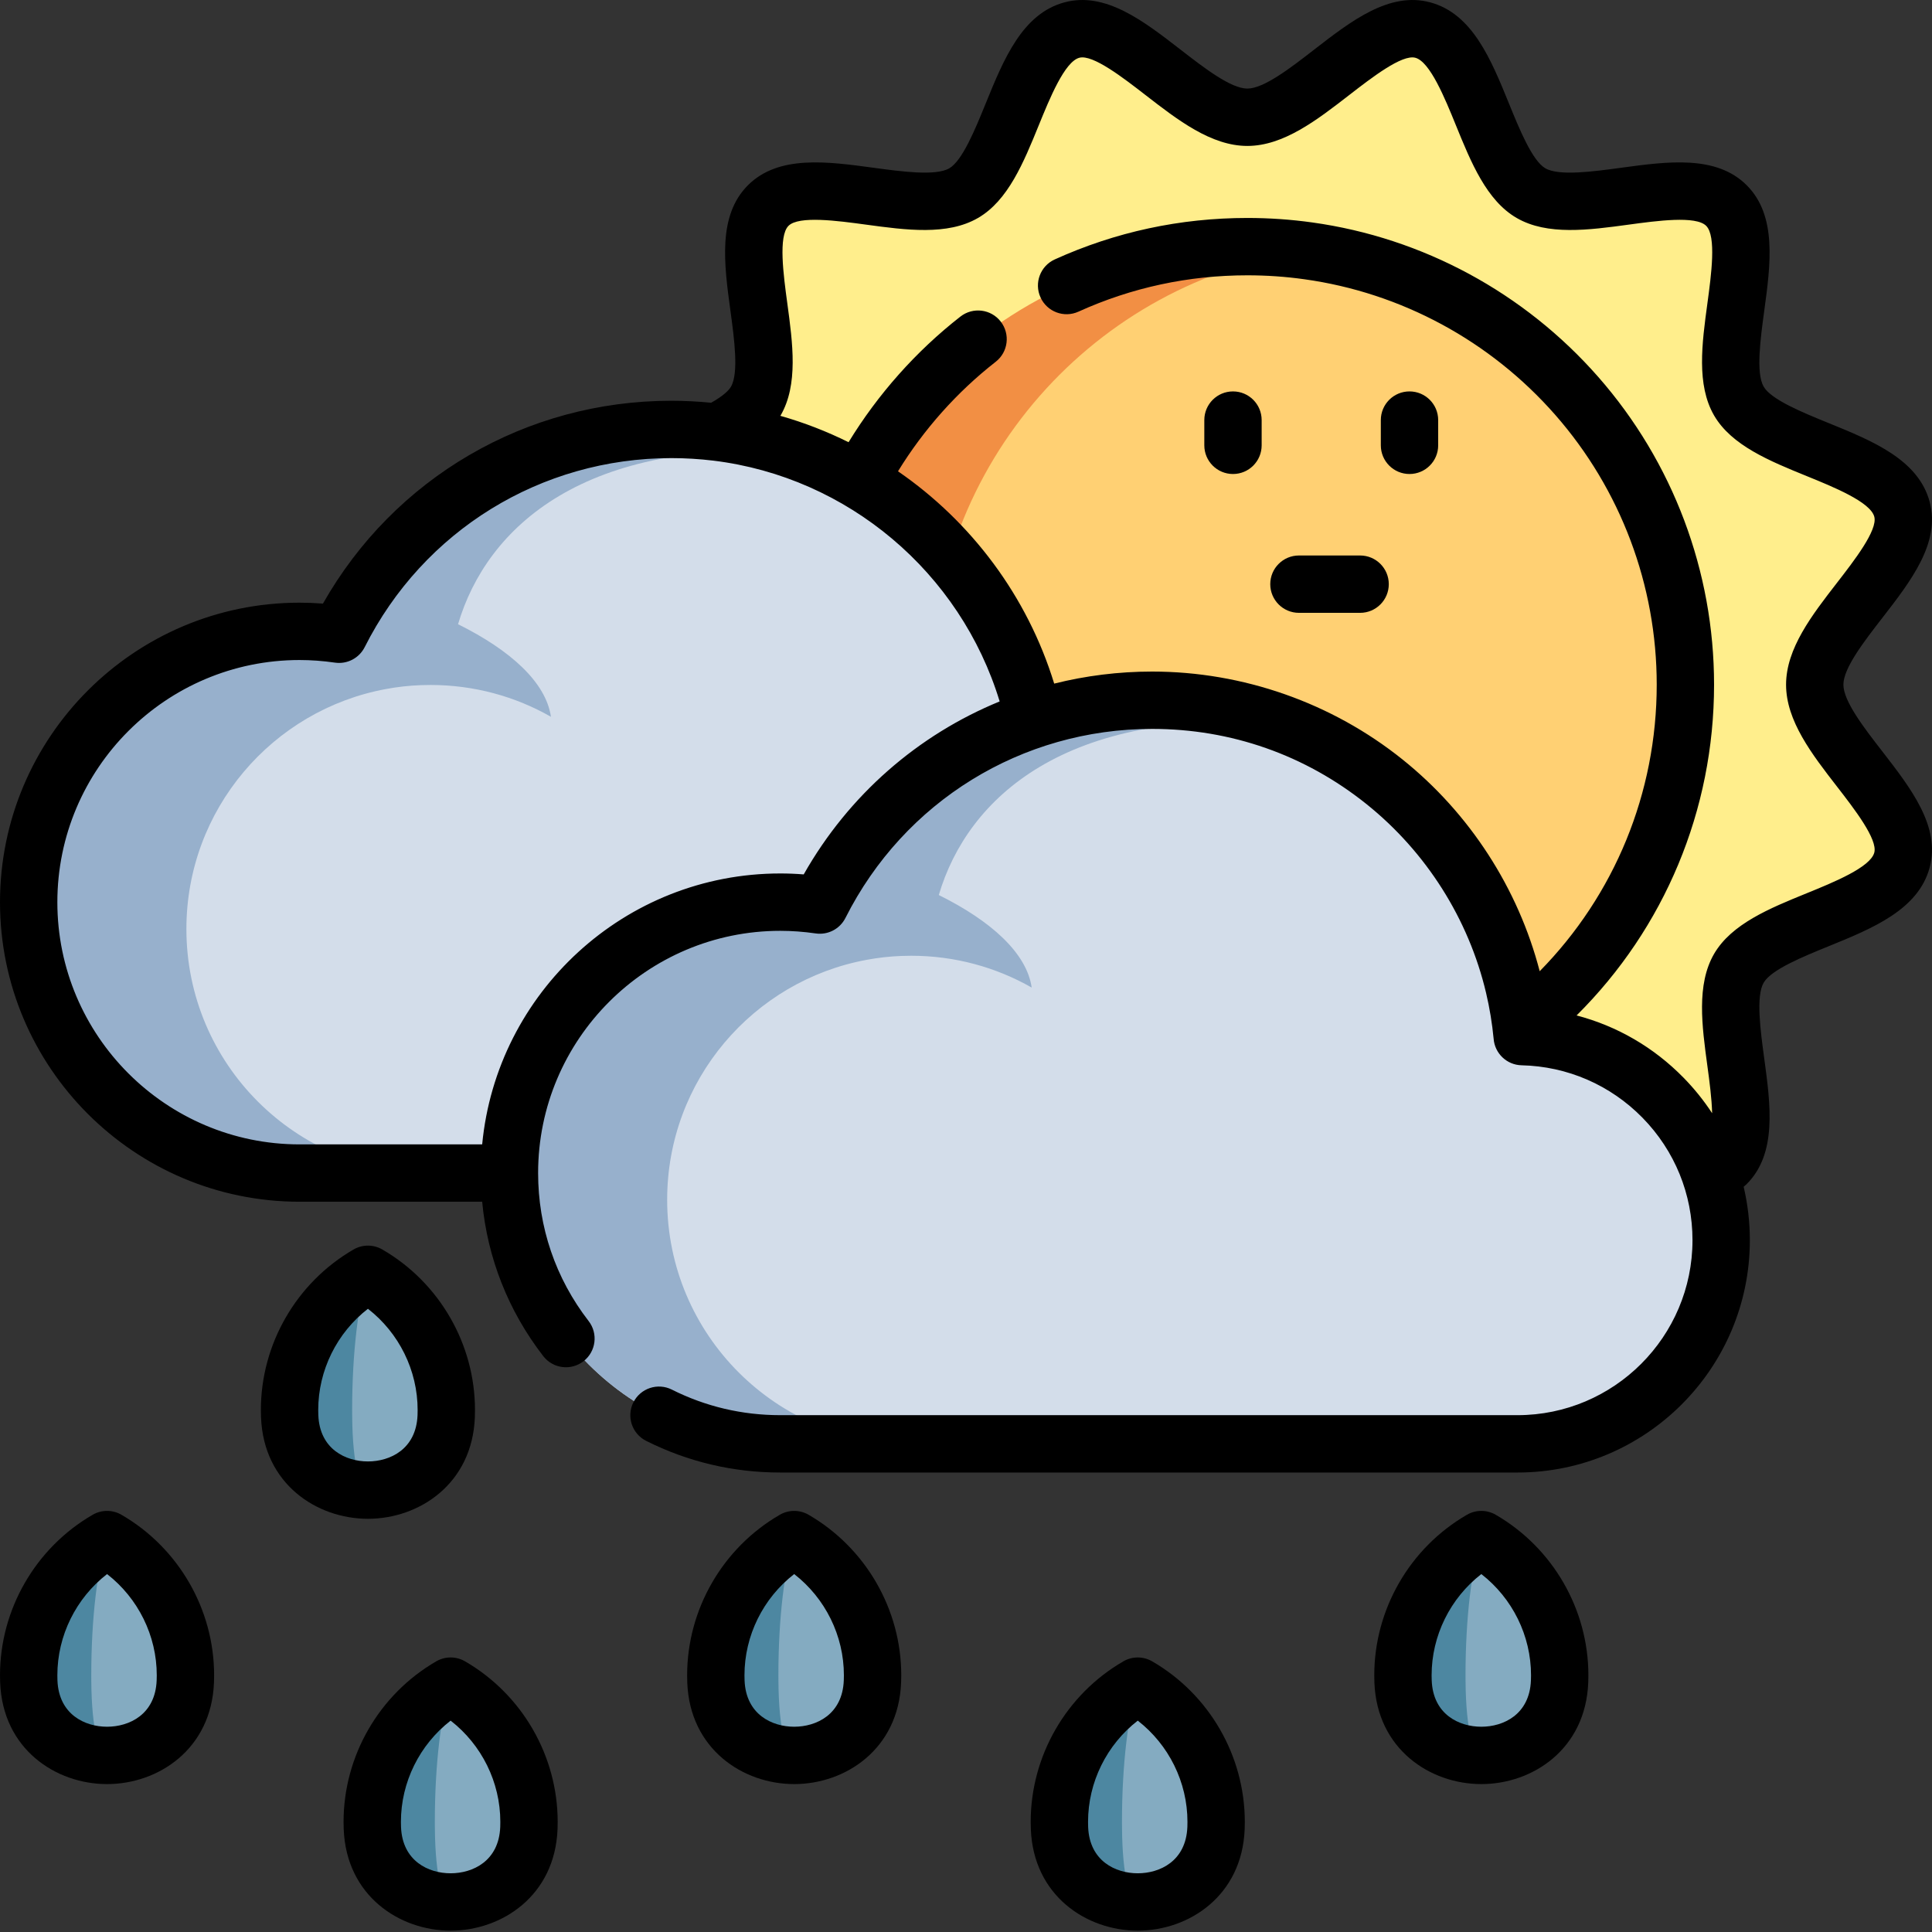<svg height="512pt" viewBox="0 0 512 512" width="512pt" xmlns="http://www.w3.org/2000/svg"><rect x="0" y="0" width="512" height="512" fill="#333333" stroke="none"/><path d="m480.926 181.445c0-14.773 26.762-32.859 23.117-46.48-3.766-14.094-36.094-16.363-43.234-28.703-7.242-12.52 6.879-41.633-3.281-51.789-10.16-10.16-39.27 3.957-51.789-3.285-12.34-7.137-14.609-39.465-28.703-43.23-13.621-3.641-31.707 23.117-46.477 23.117-14.773 0-32.859-26.758-46.48-23.117-14.094 3.766-16.363 36.094-28.703 43.234-12.52 7.242-41.633-6.879-51.789 3.281-10.16 10.16 3.957 39.27-3.285 51.789-7.137 12.34-39.465 14.609-43.23 28.703-3.641 13.621 23.117 31.707 23.117 46.48 0 14.77-26.758 32.855-23.117 46.477 3.766 14.094 36.094 16.363 43.234 28.703 7.242 12.52-6.879 41.633 3.281 51.789 10.16 10.16 39.27-3.957 51.789 3.285 12.34 7.137 14.609 39.465 28.703 43.23 13.621 3.641 31.707-23.117 46.48-23.117 14.77 0 32.855 26.758 46.477 23.117 14.094-3.766 16.363-36.094 28.703-43.234 12.52-7.242 41.633 6.879 51.789-3.281 10.16-10.16-3.957-39.27 3.285-51.789 7.137-12.34 39.465-14.609 43.23-28.703 3.645-13.621-23.117-31.707-23.117-46.477zm0 0" fill="#ffee8c"/><path d="m446.641 181.441c0 58.633-43.469 107.113-99.945 114.969-5.273.738-10.656 1.113-16.137 1.113-64.109 0-116.086-51.973-116.086-116.082s51.977-116.082 116.086-116.082c5.48 0 10.863.375 16.137 1.113 56.477 7.855 99.945 56.336 99.945 114.969zm0 0" fill="#f28f44"/><path d="m446.641 181.441c0 58.633-43.469 107.113-99.945 114.969-56.477-7.855-99.949-56.336-99.949-114.969 0-58.633 43.473-107.113 99.949-114.965 56.477 7.852 99.945 56.332 99.945 114.965zm0 0" fill="#ffd073"/><path d="m328.723 256.895c0 29.812-24.164 53.977-53.984 53.977h-195.355c-39.641 0-71.781-32.129-71.781-71.777 0-39.641 32.141-71.777 71.781-71.777 3.555 0 7.051.273 10.477.77 16.211-32.191 49.547-54.281 88.062-54.281 46.598 0 85.641 32.352 95.895 75.82 1.023 4.34 1.762 8.785 2.188 13.316v.008c29.223.672 52.719 24.562 52.719 53.945zm0 0" fill="#d3ddea"/><path d="m212.168 119.93c-10.668-3.965-22.211-6.121-34.246-6.121-38.516 0-71.84 22.09-88.062 54.27v.008c-3.426-.496-6.922-.77-10.477-.77-39.648 0-71.781 32.141-71.781 71.781 0 39.648 32.133 71.777 71.781 71.777h34.691c-35.727 0-64.676-28.957-64.676-64.676 0-31.695 22.801-58.07 52.902-63.602 2.98-.559 6.027-.902 9.141-1.023.871-.031 1.754-.051 2.633-.051 11.613 0 22.516 3.059 31.93 8.43-1.309-9.113-10.727-17.648-24.617-24.527 7.625-25.789 33.582-49.711 90.781-45.496zm0 0" fill="#97b0cc"/><path d="m456.129 328.66c0 29.809-24.168 53.977-53.988 53.977h-195.355c-39.637 0-71.777-32.133-71.777-71.781 0-39.637 32.141-71.777 71.777-71.777 3.559 0 7.055.273 10.48.77 16.211-32.191 49.547-54.281 88.059-54.281 46.602 0 85.641 32.355 95.895 75.824 1.023 4.336 1.766 8.785 2.191 13.312v.012c29.219.668 52.719 24.559 52.719 53.945zm0 0" fill="#d3ddea"/><path d="m339.574 191.691c-10.672-3.961-22.211-6.121-34.25-6.121-38.512 0-71.84 22.09-88.062 54.27v.012c-3.422-.496-6.918-.77-10.477-.77-39.648 0-71.777 32.137-71.777 71.777 0 39.648 32.129 71.777 71.777 71.777h34.695c-35.727 0-64.676-28.957-64.676-64.676 0-31.695 22.797-58.07 52.902-63.602 2.977-.555 6.027-.902 9.137-1.023.871-.031 1.754-.051 2.637-.051 11.609 0 22.512 3.062 31.926 8.43-1.305-9.109-10.727-17.645-24.617-24.523 7.629-25.793 33.582-49.715 90.785-45.5zm0 0" fill="#97b0cc"/><path d="m28.371 408.004c-12.414 7.184-20.773 20.598-20.773 35.969 0 .551.012 1.098.031 1.641 1.016 26.113 40.469 26.113 41.48 0 .023-.543.031-1.09.031-1.641.004-15.371-8.355-28.785-20.77-35.969zm0 0" fill="#84abc1"/><path d="m28.371 465.199c-10.113 0-20.223-6.535-20.73-19.586-.02-.547-.043-1.094-.043-1.641 0-15.371 8.359-28.785 20.773-35.969-2.504 7.184-4.184 20.598-4.184 35.969 0 .547 0 1.094.008 1.641.102 13.051 2.141 19.586 4.176 19.586zm0 0" fill="#4d87a1"/><path d="m97.504 337.703c-12.41 7.184-20.77 20.594-20.77 35.969 0 .551.012 1.098.031 1.641 1.016 26.113 40.465 26.113 41.48 0 .02-.543.031-1.09.031-1.641 0-15.375-8.359-28.785-20.773-35.969zm0 0" fill="#84abc1"/><path d="m97.504 394.898c-10.109 0-20.223-6.535-20.73-19.586-.02-.547-.039-1.094-.039-1.641 0-15.371 8.359-28.789 20.77-35.973-2.5 7.184-4.184 20.602-4.184 35.973 0 .547 0 1.094.012 1.641.102 13.051 2.137 19.586 4.172 19.586zm0 0" fill="#4d87a1"/><path d="m119.418 446.844c-12.414 7.184-20.77 20.598-20.77 35.973 0 .547.012 1.094.031 1.637 1.012 26.113 40.465 26.113 41.48 0 .02-.543.031-1.09.031-1.637 0-15.375-8.359-28.789-20.773-35.973zm0 0" fill="#84abc1"/><path d="m119.418 504.043c-10.109 0-20.223-6.535-20.73-19.586-.02-.547-.039-1.094-.039-1.645 0-15.371 8.359-28.785 20.77-35.969-2.5 7.184-4.184 20.598-4.184 35.969 0 .551 0 1.098.012 1.645.102 13.051 2.137 19.586 4.172 19.586zm0 0" fill="#4d87a1"/><path d="m210.469 408.004c-12.414 7.184-20.773 20.598-20.773 35.969 0 .551.012 1.098.031 1.641 1.016 26.113 40.465 26.113 41.48 0 .02-.543.031-1.09.031-1.641 0-15.371-8.355-28.785-20.77-35.969zm0 0" fill="#84abc1"/><path d="m210.469 465.199c-10.113 0-20.227-6.535-20.73-19.586-.023-.547-.043-1.094-.043-1.641 0-15.371 8.359-28.785 20.773-35.969-2.504 7.184-4.188 20.598-4.188 35.969 0 .547 0 1.094.012 1.641.102 13.051 2.137 19.586 4.176 19.586zm0 0" fill="#4d87a1"/><path d="m301.516 446.844c-12.414 7.184-20.77 20.598-20.77 35.973 0 .547.012 1.094.031 1.637 1.012 26.113 40.465 26.113 41.48 0 .02-.543.031-1.09.031-1.637 0-15.375-8.359-28.789-20.773-35.973zm0 0" fill="#84abc1"/><path d="m301.516 504.043c-10.109 0-20.223-6.535-20.73-19.586-.02-.547-.039-1.094-.039-1.645 0-15.371 8.359-28.785 20.77-35.969-2.5 7.184-4.184 20.598-4.184 35.969 0 .551 0 1.098.012 1.645.102 13.051 2.137 19.586 4.172 19.586zm0 0" fill="#4d87a1"/><path d="m392.566 408.004c-12.414 7.184-20.773 20.598-20.773 35.969 0 .551.012 1.098.031 1.641 1.016 26.113 40.465 26.113 41.48 0 .02-.543.031-1.09.031-1.641 0-15.371-8.355-28.785-20.77-35.969zm0 0" fill="#84abc1"/><path d="m392.566 465.199c-10.113 0-20.227-6.535-20.734-19.586-.02-.547-.039-1.094-.039-1.641 0-15.371 8.359-28.785 20.773-35.969-2.504 7.184-4.188 20.598-4.188 35.969 0 .547 0 1.094.012 1.641.102 13.051 2.137 19.586 4.176 19.586zm0 0" fill="#4d87a1"/><path d="m488.52 181.438c0-4.379 5.48-11.453 10.32-17.695 7.59-9.797 15.441-19.922 12.543-30.746-2.996-11.203-15.129-16.141-26.863-20.914-6.738-2.742-15.125-6.152-17.133-9.617-2.086-3.613-.848-12.707.145-20.016 1.691-12.43 3.438-25.285-4.633-33.355-8.062-8.062-20.906-6.316-33.328-4.629-7.312.996-16.414 2.23-20.031.141-3.477-2.012-6.891-10.398-9.633-17.137-4.773-11.734-9.711-23.863-20.91-26.852-10.82-2.898-20.941 4.949-30.73 12.531-6.242 4.84-13.324 10.324-17.711 10.324-4.383 0-11.457-5.48-17.699-10.316-9.793-7.59-19.918-15.438-30.738-12.539-11.207 2.988-16.145 15.121-20.918 26.852-2.742 6.738-6.156 15.125-9.637 17.137-3.609 2.09-12.707.852-20.02-.141-12.418-1.688-25.266-3.434-33.336 4.629-8.062 8.07-6.316 20.914-4.625 33.336.992 7.312 2.23 16.414.137 20.035-.535.926-1.895 2.367-5.258 4.266-3.523-.344-7.059-.527-10.543-.527-38.559 0-73.465 20.465-92.336 53.758-2.086-.164-4.16-.246-6.203-.246-43.77 0-79.379 35.605-79.379 79.375 0 43.77 35.609 79.379 79.379 79.379h48.398c1.406 14.914 6.922 28.934 16.191 40.918 2.566 3.32 7.34 3.93 10.66 1.359 3.32-2.566 3.93-7.34 1.359-10.66-8.754-11.316-13.383-24.883-13.383-39.23 0-35.391 28.793-64.18 64.18-64.18 3.062 0 6.223.23 9.387.691 3.234.469 6.41-1.184 7.879-4.105 15.562-30.902 46.703-50.098 81.273-50.098 20.902 0 40.551 6.895 56.824 19.938 15.805 12.672 27.055 30.438 31.676 50.027.945 4 1.617 8.09 2.004 12.156.293 3.863 3.473 6.934 7.406 7.023 12.156.277 23.543 5.223 32.062 13.922 8.531 8.715 13.23 20.23 13.23 32.426 0 25.57-20.809 46.375-46.387 46.375h-195.355c-10.105 0-19.777-2.277-28.738-6.773-3.75-1.883-8.316-.371-10.199 3.383-1.883 3.75-.367 8.316 3.383 10.199 11.098 5.57 23.059 8.391 35.555 8.391h195.355c33.961 0 61.586-27.621 61.586-61.574 0-4.824-.566-9.562-1.641-14.152.27-.238.555-.465.809-.719 8.074-8.066 6.328-20.918 4.637-33.348-.992-7.309-2.23-16.406-.148-20.008 2.012-3.477 10.398-6.891 17.137-9.633 11.734-4.777 23.871-9.715 26.863-20.914 2.898-10.82-4.949-20.941-12.535-30.734-4.844-6.242-10.328-13.32-10.328-17.711zm-275.527 50.289c-2.086-.168-4.16-.25-6.207-.25-41.211 0-75.172 31.57-79.004 71.797h-48.402c-35.391 0-64.18-28.793-64.18-64.18 0-35.391 28.789-64.18 64.18-64.18 3.062 0 6.223.23 9.387.691 3.234.469 6.406-1.184 7.879-4.105 15.562-30.902 46.703-50.098 81.273-50.098 3.68 0 7.43.227 11.137.672 35.676 4.359 65.488 29.684 75.863 63.812-21.637 8.863-39.992 24.777-51.926 45.84zm283.711-5.773c-1.043 3.902-10.793 7.871-17.914 10.77-9.801 3.988-19.938 8.117-24.562 16.098-4.684 8.113-3.195 19.07-1.754 29.668.531 3.91 1.16 8.562 1.258 12.523-2.188-3.344-4.719-6.496-7.574-9.41-7.902-8.074-17.668-13.711-28.344-16.5 23.293-23.129 36.43-54.406 36.43-87.664 0-30.027-10.895-58.984-30.68-81.535-19.602-22.336-46.527-36.883-75.809-40.953-5.617-.789-11.402-1.188-17.188-1.188-17.793 0-34.965 3.695-51.043 10.988-3.82 1.73-5.516 6.234-3.781 10.059 1.734 3.82 6.234 5.516 10.059 3.781 14.094-6.391 29.156-9.629 44.766-9.629 5.082 0 10.152.348 15.086 1.043 25.68 3.57 49.293 16.328 66.488 35.926 17.352 19.773 26.906 45.172 26.906 71.508 0 28.719-11.168 55.754-31.012 75.945-5.711-21.977-18.547-41.844-36.375-56.133-18.727-15.012-42.285-23.281-66.332-23.281-8.898 0-17.602 1.105-25.957 3.191-7.125-23.199-21.973-42.891-41.391-56.262 6.797-11.086 15.648-21.031 25.895-29.027 3.309-2.582 3.895-7.359 1.312-10.668-2.578-3.309-7.355-3.895-10.664-1.312-11.742 9.164-21.875 20.574-29.645 33.297-5.762-2.855-11.805-5.211-18.078-6.988.027-.043.055-.082.082-.129 4.695-8.113 3.203-19.082 1.762-29.684-1.02-7.516-2.418-17.809.312-20.539 2.738-2.738 13.031-1.34 20.543-.32 10.605 1.441 21.57 2.934 29.676-1.762 7.984-4.613 12.113-14.758 16.105-24.562 2.895-7.117 6.859-16.859 10.762-17.902 3.547-.945 11.617 5.309 17.508 9.871 8.566 6.637 17.426 13.5 27.008 13.5 9.586 0 18.449-6.863 27.02-13.504 5.891-4.562 13.953-10.816 17.5-9.863 3.895 1.039 7.859 10.781 10.754 17.895 3.992 9.809 8.121 19.949 16.102 24.562 8.117 4.699 19.086 3.207 29.688 1.766 7.516-1.023 17.801-2.418 20.531.316 2.746 2.742 1.344 13.039.324 20.559-1.441 10.594-2.93 21.555 1.758 29.672 4.621 7.977 14.758 12.098 24.559 16.09 7.117 2.895 16.867 6.859 17.91 10.762.949 3.543-5.305 11.613-9.871 17.504-6.641 8.57-13.508 17.426-13.508 27.012 0 9.59 6.867 18.453 13.512 27.023 4.562 5.887 10.812 13.953 9.867 17.488zm0 0"/><path d="m32.176 401.426c-2.352-1.363-5.258-1.363-7.613 0-15.148 8.77-24.562 25.07-24.562 42.551 0 .648.012 1.293.039 1.934.684 17.652 14.77 26.891 28.332 26.891 13.559 0 27.648-9.238 28.332-26.891.027-.641.039-1.285.039-1.934 0-17.48-9.414-33.781-24.566-42.551zm9.34 43.895c-.352 9.062-7.301 12.281-13.145 12.281s-12.793-3.219-13.148-12.285c-.016-.445-.023-.891-.023-1.34 0-10.535 4.953-20.449 13.172-26.832 8.219 6.383 13.172 16.301 13.172 26.832 0 .449-.008.895-.027 1.344zm0 0"/><path d="m125.84 375.609c.023-.641.035-1.289.035-1.938 0-17.477-9.414-33.777-24.562-42.547-2.355-1.363-5.258-1.363-7.613 0-15.152 8.77-24.566 25.07-24.566 42.547 0 .648.012 1.293.039 1.938.684 17.652 14.77 26.887 28.332 26.887s27.648-9.234 28.336-26.887zm-41.48-.586c-.02-.449-.027-.898-.027-1.352 0-10.531 4.953-20.449 13.172-26.832 8.219 6.383 13.172 16.301 13.172 26.832 0 .449-.008.898-.023 1.344-.355 9.066-7.305 12.281-13.148 12.281s-12.793-3.215-13.145-12.273zm0 0"/><path d="m123.227 440.266c-2.355-1.363-5.258-1.363-7.613 0-15.152 8.77-24.566 25.074-24.566 42.551 0 .645.016 1.289.039 1.934.684 17.652 14.773 26.891 28.332 26.891 13.562 0 27.648-9.238 28.336-26.895.023-.641.035-1.285.035-1.93 0-17.477-9.41-33.781-24.562-42.551zm9.34 43.895c-.352 9.066-7.305 12.281-13.148 12.281s-12.793-3.215-13.145-12.277c-.02-.445-.027-.895-.027-1.348 0-10.531 4.953-20.449 13.172-26.832 8.219 6.383 13.172 16.301 13.172 26.832 0 .453-.008.902-.023 1.344zm0 0"/><path d="m214.273 401.426c-2.352-1.363-5.258-1.363-7.613 0-15.152 8.77-24.562 25.07-24.562 42.551 0 .648.012 1.293.035 1.934.688 17.652 14.773 26.891 28.336 26.891 13.559 0 27.648-9.238 28.332-26.891.023-.641.039-1.285.039-1.934 0-17.48-9.414-33.781-24.566-42.551zm9.34 43.895c-.352 9.062-7.301 12.281-13.145 12.281-5.848 0-12.797-3.219-13.148-12.285-.016-.445-.027-.891-.027-1.34 0-10.535 4.953-20.449 13.176-26.832 8.219 6.383 13.172 16.301 13.172 26.832 0 .449-.008.895-.027 1.344zm0 0"/><path d="m305.324 440.266c-2.355-1.359-5.258-1.363-7.613 0-15.152 8.77-24.566 25.074-24.566 42.551 0 .645.016 1.289.039 1.934.688 17.652 14.773 26.891 28.332 26.891 13.562 0 27.648-9.238 28.336-26.895.023-.641.035-1.285.035-1.93 0-17.477-9.41-33.781-24.562-42.551zm9.34 43.895c-.355 9.066-7.305 12.281-13.148 12.281s-12.793-3.215-13.148-12.277c-.016-.445-.023-.895-.023-1.348 0-10.531 4.953-20.449 13.172-26.832 8.219 6.383 13.172 16.301 13.172 26.832 0 .453-.008.902-.023 1.344zm0 0"/><path d="m396.371 401.426c-2.352-1.363-5.258-1.363-7.613 0-15.152 8.77-24.562 25.07-24.562 42.551 0 .645.012 1.289.035 1.934.688 17.652 14.773 26.891 28.336 26.891 13.559 0 27.645-9.238 28.332-26.895.023-.641.039-1.285.039-1.934 0-17.473-9.414-33.777-24.566-42.547zm9.34 43.895c-.352 9.062-7.301 12.281-13.145 12.281-5.848 0-12.797-3.219-13.148-12.277-.016-.445-.027-.898-.027-1.348 0-10.531 4.957-20.449 13.176-26.832 8.219 6.383 13.172 16.301 13.172 26.832 0 .449-.012.902-.027 1.344zm0 0"/><path d="m326.754 125.617c4.199 0 7.598-3.402 7.598-7.598v-6.691c0-4.195-3.398-7.598-7.598-7.598-4.199 0-7.598 3.402-7.598 7.598v6.691c0 4.195 3.398 7.598 7.598 7.598zm0 0"/><path d="m373.531 125.617c4.199 0 7.602-3.402 7.602-7.598v-6.691c0-4.195-3.402-7.598-7.602-7.598s-7.598 3.402-7.598 7.598v6.691c0 4.195 3.398 7.598 7.598 7.598zm0 0"/><path d="m344.234 162.41h16.211c4.195 0 7.598-3.402 7.598-7.602 0-4.195-3.402-7.598-7.598-7.598h-16.211c-4.199 0-7.602 3.402-7.602 7.598 0 4.199 3.402 7.602 7.602 7.602zm0 0"/></svg>